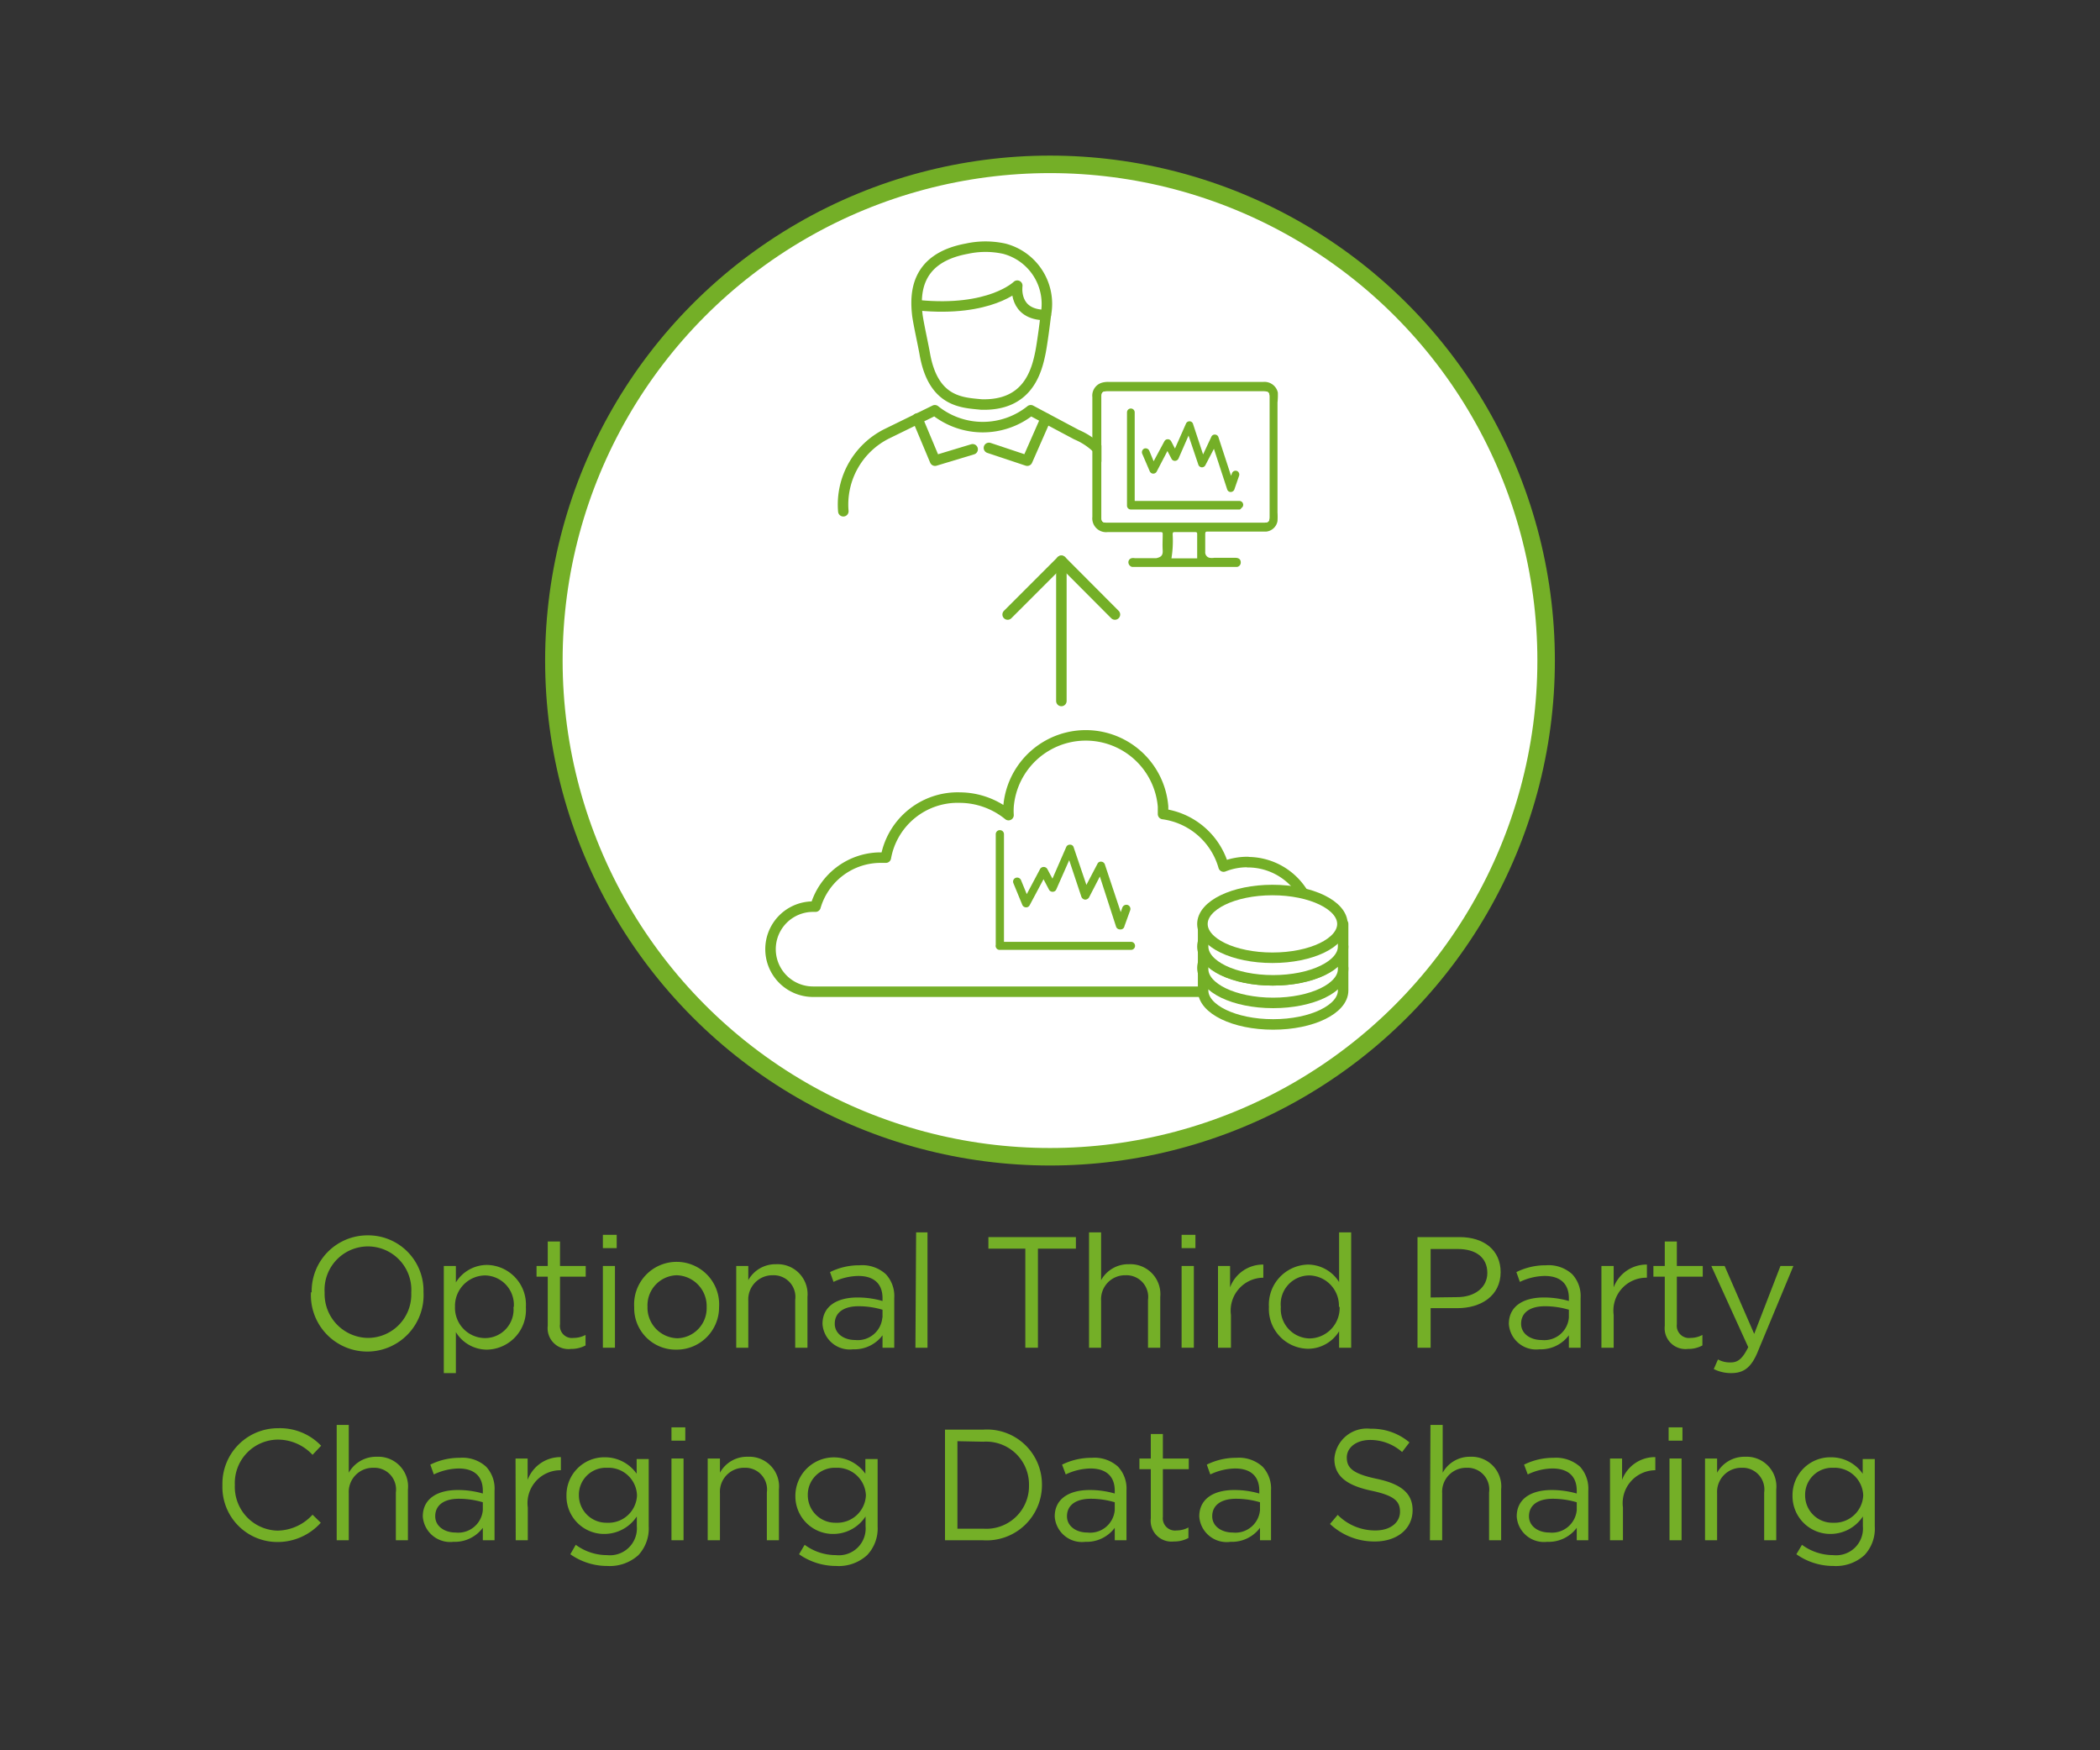 <svg id="Layer_1" data-name="Layer 1" xmlns="http://www.w3.org/2000/svg" xmlns:xlink="http://www.w3.org/1999/xlink" viewBox="0 0 120 100"><rect x="0" y="0" width="120" height="100" fill="#333333" stroke="none"/><defs><style>.cls-1,.cls-5,.cls-9{fill:none;}.cls-2,.cls-7,.cls-8{fill:#74af27;}.cls-3,.cls-6{fill:#fff;}.cls-4{clip-path:url(#clip-path);}.cls-5,.cls-6,.cls-7,.cls-8,.cls-9{stroke:#74af27;}.cls-5,.cls-6,.cls-7,.cls-8{stroke-linecap:round;stroke-linejoin:round;}.cls-5,.cls-6{stroke-width:0.6px;}.cls-7{stroke-width:0.2px;}.cls-8{stroke-width:0.22px;}.cls-9{stroke-miterlimit:10;}</style><clipPath id="clip-path"><circle class="cls-1" cx="60" cy="37.74" r="28.35"/></clipPath></defs><title>EV-Systems_Operations-OptionalThirdPartyChargingDataSharing</title><path class="cls-2" d="M17.81,73.85v0A3.19,3.19,0,0,1,21,70.58a3.16,3.16,0,0,1,3.2,3.24h0a3.22,3.22,0,1,1-6.43,0Zm5.69,0v0a2.48,2.48,0,1,0-4.95,0h0A2.51,2.51,0,0,0,21,76.44,2.48,2.48,0,0,0,23.5,73.85Z"/><path class="cls-2" d="M25.36,72.33h.69v.94a2.1,2.1,0,0,1,1.78-1,2.27,2.27,0,0,1,2.22,2.42h0a2.27,2.27,0,0,1-2.22,2.42,2.08,2.08,0,0,1-1.78-1v2.34h-.69Zm4,2.34v0a1.68,1.68,0,0,0-1.63-1.8A1.74,1.74,0,0,0,26,74.65h0a1.73,1.73,0,0,0,1.69,1.8A1.63,1.63,0,0,0,29.34,74.67Z"/><path class="cls-2" d="M31.3,75.75V72.94h-.64v-.61h.64v-1.4H32v1.4h1.47v.61H32v2.72a.69.69,0,0,0,.78.78,1.46,1.46,0,0,0,.68-.17v.6a1.74,1.74,0,0,1-.84.2A1.19,1.19,0,0,1,31.3,75.75Z"/><path class="cls-2" d="M34.45,70.55h.79v.76h-.79Zm0,1.78h.69V77h-.69Z"/><path class="cls-2" d="M36.24,74.68v0a2.43,2.43,0,1,1,4.85,0h0a2.42,2.42,0,0,1-2.44,2.43A2.37,2.37,0,0,1,36.24,74.68Zm4.14,0v0a1.76,1.76,0,0,0-1.73-1.82A1.72,1.72,0,0,0,37,74.65h0a1.75,1.75,0,0,0,1.72,1.81A1.72,1.72,0,0,0,40.38,74.68Z"/><path class="cls-2" d="M42.07,72.33h.69v.81a1.77,1.77,0,0,1,1.59-.91,1.71,1.71,0,0,1,1.79,1.87V77h-.7V74.27a1.24,1.24,0,0,0-1.28-1.41,1.38,1.38,0,0,0-1.4,1.46V77h-.69Z"/><path class="cls-2" d="M47,75.64v0c0-1,.81-1.51,2-1.51a5.18,5.18,0,0,1,1.43.2v-.16c0-.84-.51-1.27-1.38-1.27a3.38,3.38,0,0,0-1.42.34l-.2-.56a3.73,3.73,0,0,1,1.69-.39,2,2,0,0,1,1.5.51,1.83,1.83,0,0,1,.48,1.36V77h-.67v-.71a2,2,0,0,1-1.68.8A1.56,1.56,0,0,1,47,75.64Zm3.43-.36v-.45a4.8,4.8,0,0,0-1.37-.2c-.87,0-1.36.38-1.36,1v0c0,.58.54.93,1.17.93A1.41,1.41,0,0,0,50.42,75.28Z"/><path class="cls-2" d="M52.35,70.41H53V77h-.69Z"/><path class="cls-2" d="M58.59,71.34H56.48v-.66h5v.66H59.31V77h-.72Z"/><path class="cls-2" d="M62.23,70.41h.69v2.73a1.77,1.77,0,0,1,1.59-.91A1.71,1.71,0,0,1,66.3,74.1V77h-.7V74.27a1.24,1.24,0,0,0-1.28-1.41,1.37,1.37,0,0,0-1.4,1.46V77h-.69Z"/><path class="cls-2" d="M67.52,70.55h.79v.76h-.79Zm0,1.78h.7V77h-.7Z"/><path class="cls-2" d="M69.6,72.33h.69v1.22a2,2,0,0,1,1.9-1.3V73h0a1.88,1.88,0,0,0-1.85,2.13V77H69.6Z"/><path class="cls-2" d="M72.51,74.67v0a2.29,2.29,0,0,1,2.23-2.42,2.11,2.11,0,0,1,1.78,1V70.41h.69V77h-.69v-.94a2.09,2.09,0,0,1-1.78,1A2.27,2.27,0,0,1,72.51,74.67Zm4,0h0a1.73,1.73,0,0,0-1.69-1.8,1.64,1.64,0,0,0-1.63,1.8h0a1.68,1.68,0,0,0,1.63,1.8A1.74,1.74,0,0,0,76.55,74.66Z"/><path class="cls-2" d="M81,70.68H83.4c1.42,0,2.35.76,2.35,2v0c0,1.36-1.13,2.06-2.47,2.06H81.75V77H81Zm2.27,3.43c1,0,1.72-.55,1.72-1.38v0c0-.9-.67-1.37-1.69-1.37H81.75v2.77Z"/><path class="cls-2" d="M86.22,75.64v0c0-1,.81-1.51,2-1.51a5.18,5.18,0,0,1,1.43.2v-.16c0-.84-.51-1.27-1.38-1.27a3.38,3.38,0,0,0-1.42.34l-.2-.56a3.73,3.73,0,0,1,1.69-.39,2,2,0,0,1,1.5.51,1.83,1.83,0,0,1,.48,1.36V77h-.67v-.71a2,2,0,0,1-1.68.8A1.56,1.56,0,0,1,86.22,75.64Zm3.43-.36v-.45a4.8,4.8,0,0,0-1.37-.2c-.87,0-1.36.38-1.36,1v0c0,.58.54.93,1.17.93A1.41,1.41,0,0,0,89.65,75.28Z"/><path class="cls-2" d="M91.51,72.33h.7v1.22a2,2,0,0,1,1.9-1.3V73h-.06a1.88,1.88,0,0,0-1.84,2.13V77h-.7Z"/><path class="cls-2" d="M95.13,75.75V72.94h-.65v-.61h.65v-1.4h.69v1.4H97.3v.61H95.82v2.72a.7.7,0,0,0,.79.78,1.42,1.42,0,0,0,.67-.17v.6a1.67,1.67,0,0,1-.83.2A1.19,1.19,0,0,1,95.13,75.75Z"/><path class="cls-2" d="M101.74,72.33h.74l-2,4.81c-.39,1-.84,1.31-1.55,1.31a2.19,2.19,0,0,1-1-.23l.24-.55a1.41,1.41,0,0,0,.73.17c.41,0,.67-.21,1-.87l-2.11-4.64h.76l1.69,3.88Z"/><path class="cls-2" d="M12.71,84.85v0a3.17,3.17,0,0,1,3.18-3.25,3.25,3.25,0,0,1,2.46,1l-.49.52a2.71,2.71,0,0,0-2-.87,2.48,2.48,0,0,0-2.44,2.59h0a2.5,2.5,0,0,0,2.44,2.61,2.76,2.76,0,0,0,2-.91l.47.46a3.31,3.31,0,0,1-2.52,1.1A3.14,3.14,0,0,1,12.71,84.85Z"/><path class="cls-2" d="M19.24,81.41h.69v2.73a1.79,1.79,0,0,1,1.6-.91,1.7,1.7,0,0,1,1.78,1.87V88h-.69V85.27a1.24,1.24,0,0,0-1.29-1.41,1.38,1.38,0,0,0-1.4,1.46V88h-.69Z"/><path class="cls-2" d="M24.16,86.64v0c0-1,.81-1.51,2-1.51a5.12,5.12,0,0,1,1.43.2v-.16c0-.84-.51-1.27-1.38-1.27a3.41,3.41,0,0,0-1.42.34l-.2-.56a3.73,3.73,0,0,1,1.69-.39,2,2,0,0,1,1.5.51,1.83,1.83,0,0,1,.48,1.36V88h-.67v-.71a2,2,0,0,1-1.68.8A1.57,1.57,0,0,1,24.16,86.64Zm3.43-.36v-.45a4.8,4.8,0,0,0-1.37-.2c-.87,0-1.35.38-1.35,1v0c0,.58.54.93,1.17.93A1.41,1.41,0,0,0,27.59,86.28Z"/><path class="cls-2" d="M29.46,83.33h.69v1.22a2,2,0,0,1,1.9-1.3V84H32a1.88,1.88,0,0,0-1.84,2.13V88h-.69Z"/><path class="cls-2" d="M32.59,88.8l.31-.54a3,3,0,0,0,1.79.59,1.54,1.54,0,0,0,1.7-1.66v-.55a2.23,2.23,0,0,1-1.83,1,2.15,2.15,0,0,1-2.19-2.18v0a2.16,2.16,0,0,1,2.19-2.2,2.21,2.21,0,0,1,1.82.94v-.84h.69v3.85a2.24,2.24,0,0,1-.59,1.64,2.44,2.44,0,0,1-1.78.62A3.65,3.65,0,0,1,32.59,88.8Zm3.81-3.36v0a1.63,1.63,0,0,0-1.71-1.58,1.54,1.54,0,0,0-1.61,1.57v0A1.57,1.57,0,0,0,34.69,87,1.63,1.63,0,0,0,36.4,85.44Z"/><path class="cls-2" d="M38.37,81.55h.79v.76h-.79Zm0,1.78h.69V88h-.69Z"/><path class="cls-2" d="M40.44,83.33h.7v.81a1.76,1.76,0,0,1,1.59-.91,1.7,1.7,0,0,1,1.78,1.87V88h-.69V85.27a1.24,1.24,0,0,0-1.29-1.41,1.37,1.37,0,0,0-1.39,1.46V88h-.7Z"/><path class="cls-2" d="M45.66,88.8l.32-.54a3,3,0,0,0,1.79.59,1.53,1.53,0,0,0,1.69-1.66v-.55a2.2,2.2,0,0,1-1.82,1,2.15,2.15,0,0,1-2.19-2.18v0a2.2,2.2,0,0,1,4-1.26v-.84h.7v3.85a2.21,2.21,0,0,1-.6,1.64,2.4,2.4,0,0,1-1.77.62A3.68,3.68,0,0,1,45.66,88.8Zm3.82-3.36v0a1.64,1.64,0,0,0-1.71-1.58,1.54,1.54,0,0,0-1.61,1.57v0A1.57,1.57,0,0,0,47.77,87,1.64,1.64,0,0,0,49.48,85.44Z"/><path class="cls-2" d="M54,81.68h2.19a3.14,3.14,0,0,1,3.35,3.14h0A3.16,3.16,0,0,1,56.16,88H54Zm.71.66v5h1.48a2.44,2.44,0,0,0,2.61-2.48v0a2.45,2.45,0,0,0-2.61-2.49Z"/><path class="cls-2" d="M60.27,86.64v0c0-1,.81-1.51,2-1.51a5.18,5.18,0,0,1,1.43.2v-.16c0-.84-.51-1.27-1.39-1.27a3.37,3.37,0,0,0-1.41.34l-.21-.56a3.8,3.8,0,0,1,1.7-.39,2,2,0,0,1,1.5.51,1.83,1.83,0,0,1,.48,1.36V88h-.67v-.71a2,2,0,0,1-1.68.8A1.56,1.56,0,0,1,60.27,86.64Zm3.43-.36v-.45a4.8,4.8,0,0,0-1.37-.2c-.87,0-1.36.38-1.36,1v0c0,.58.54.93,1.17.93A1.41,1.41,0,0,0,63.7,86.28Z"/><path class="cls-2" d="M65.76,86.75V83.94h-.65v-.61h.65v-1.4h.69v1.4h1.48v.61H66.45v2.72a.7.7,0,0,0,.79.78,1.42,1.42,0,0,0,.67-.17v.6a1.67,1.67,0,0,1-.83.2A1.19,1.19,0,0,1,65.76,86.75Z"/><path class="cls-2" d="M68.53,86.64v0c0-1,.81-1.51,2-1.51a5.12,5.12,0,0,1,1.43.2v-.16c0-.84-.51-1.27-1.38-1.27a3.41,3.41,0,0,0-1.42.34l-.2-.56a3.73,3.73,0,0,1,1.69-.39,2,2,0,0,1,1.5.51,1.83,1.83,0,0,1,.48,1.36V88H72v-.71a2,2,0,0,1-1.68.8A1.57,1.57,0,0,1,68.53,86.64ZM72,86.28v-.45a4.8,4.8,0,0,0-1.37-.2c-.87,0-1.36.38-1.36,1v0c0,.58.54.93,1.18.93A1.41,1.41,0,0,0,72,86.28Z"/><path class="cls-2" d="M76,87.07l.44-.52a3,3,0,0,0,2.16.89c.85,0,1.4-.45,1.4-1.07v0c0-.59-.31-.92-1.63-1.2s-2.12-.78-2.12-1.82v0a1.86,1.86,0,0,1,2.07-1.72,3.32,3.32,0,0,1,2.22.78l-.42.55a2.75,2.75,0,0,0-1.82-.69c-.82,0-1.34.45-1.34,1v0c0,.59.33.93,1.71,1.22s2.05.82,2.05,1.79h0c0,1.08-.9,1.79-2.15,1.79A3.69,3.69,0,0,1,76,87.07Z"/><path class="cls-2" d="M81.74,81.41h.7v2.73A1.76,1.76,0,0,1,84,83.23a1.7,1.7,0,0,1,1.78,1.87V88h-.69V85.27a1.24,1.24,0,0,0-1.29-1.41,1.37,1.37,0,0,0-1.39,1.46V88h-.7Z"/><path class="cls-2" d="M86.67,86.64v0c0-1,.81-1.51,2-1.51a5.24,5.24,0,0,1,1.43.2v-.16c0-.84-.51-1.27-1.39-1.27a3.33,3.33,0,0,0-1.41.34l-.21-.56a3.76,3.76,0,0,1,1.69-.39,2.07,2.07,0,0,1,1.51.51,1.87,1.87,0,0,1,.47,1.36V88h-.66v-.71a2,2,0,0,1-1.69.8A1.56,1.56,0,0,1,86.67,86.64Zm3.43-.36v-.45a4.85,4.85,0,0,0-1.37-.2c-.87,0-1.36.38-1.36,1v0c0,.58.54.93,1.17.93A1.42,1.42,0,0,0,90.1,86.28Z"/><path class="cls-2" d="M92,83.33h.69v1.22a2,2,0,0,1,1.9-1.3V84h0a1.88,1.88,0,0,0-1.85,2.13V88H92Z"/><path class="cls-2" d="M95.35,81.55h.79v.76h-.79Zm.05,1.78h.69V88H95.4Z"/><path class="cls-2" d="M97.43,83.33h.69v.81a1.79,1.79,0,0,1,1.6-.91,1.7,1.7,0,0,1,1.78,1.87V88h-.69V85.27a1.24,1.24,0,0,0-1.29-1.41,1.38,1.38,0,0,0-1.4,1.46V88h-.69Z"/><path class="cls-2" d="M102.65,88.8l.32-.54a3,3,0,0,0,1.79.59,1.53,1.53,0,0,0,1.69-1.66v-.55a2.22,2.22,0,0,1-1.83,1,2.16,2.16,0,0,1-2.19-2.18v0a2.16,2.16,0,0,1,2.19-2.2,2.19,2.19,0,0,1,1.82.94v-.84h.69v3.85a2.2,2.2,0,0,1-.59,1.64,2.42,2.42,0,0,1-1.77.62A3.66,3.66,0,0,1,102.65,88.8Zm3.82-3.36v0a1.64,1.64,0,0,0-1.71-1.58,1.54,1.54,0,0,0-1.61,1.57v0A1.56,1.56,0,0,0,104.76,87,1.64,1.64,0,0,0,106.47,85.44Z"/><circle class="cls-3" cx="60" cy="37.74" r="28.35"/><g class="cls-4"><polyline class="cls-5" points="57.58 35.11 60.65 32.04 63.71 35.11"/><line class="cls-5" x1="60.65" y1="32.04" x2="60.65" y2="40.05"/><path class="cls-5" d="M71.3,49.25a3.68,3.68,0,0,0-1.38.26,4.18,4.18,0,0,0-3.46-3c0-.14,0-.29,0-.43a4.43,4.43,0,0,0-8.83,0,3.91,3.91,0,0,0,0,.49,4.44,4.44,0,0,0-2.78-1A4.17,4.17,0,0,0,50.62,49l-.37,0A3.88,3.88,0,0,0,46.6,51.8h-.14a2.43,2.43,0,1,0,0,4.86H71.3a3.7,3.7,0,1,0,0-7.4"/><path class="cls-5" d="M64,29.21s.21-3.24-2.49-4.38l-2.61-1.39a4.38,4.38,0,0,1-5.48,0l-2.74,1.34a4.52,4.52,0,0,0-2.49,4.43"/><polyline class="cls-5" points="55.58 25.67 53.43 26.32 52.42 23.91"/><polyline class="cls-5" points="56.51 25.59 58.7 26.32 59.76 23.91"/><path class="cls-5" d="M52.42,18c-.13-1.17-.15-3.24,2.82-3.79a5,5,0,0,1,2.15,0A3.26,3.26,0,0,1,59.76,18c-.06.53-.2,1.59-.3,2.11-.22,1.11-.73,3.09-3.4,3C55,23,53.32,23,52.84,20.19,52.74,19.63,52.49,18.52,52.42,18Z"/><path class="cls-5" d="M59.76,18c-1.89,0-1.63-1.68-1.63-1.68s-1.54,1.53-5.67,1.12"/><path class="cls-6" d="M68.75,55.3v1.29c0,1.07,1.78,1.94,4,1.94s4-.87,4-1.94V55.3Z"/><path class="cls-6" d="M76.71,55.3c0,1.07-1.78,1.94-4,1.94s-4-.87-4-1.94,1.78-1.93,4-1.93S76.71,54.23,76.71,55.3Z"/><path class="cls-6" d="M68.75,54.08v1.29c0,1.07,1.78,1.93,4,1.93s4-.86,4-1.93V54.08Z"/><path class="cls-6" d="M76.71,54.08c0,1.07-1.78,1.93-4,1.93s-4-.86-4-1.93,1.78-1.94,4-1.94S76.71,53,76.71,54.08Z"/><path class="cls-6" d="M68.75,52.79v1.29c0,1.07,1.78,1.93,4,1.93s4-.86,4-1.93V52.79Z"/><path class="cls-6" d="M76.71,52.79c0,1.07-1.78,1.93-4,1.93s-4-.86-4-1.93,1.78-1.94,4-1.94S76.71,51.72,76.71,52.79Z"/><path class="cls-7" d="M64.63,54.17H57.14A.13.13,0,0,1,57,54V47.66a.13.13,0,0,1,.14-.13.13.13,0,0,1,.13.13v6.25h7.36a.13.13,0,0,1,0,.26Z"/><path class="cls-7" d="M64,53h0a.13.13,0,0,1-.13-.09l-1-3.09-.73,1.41a.17.17,0,0,1-.13.07.16.16,0,0,1-.12-.09l-.78-2.34-.84,1.9a.12.12,0,0,1-.11.08.13.13,0,0,1-.13-.07l-.4-.76-.88,1.65a.12.12,0,0,1-.12.07.13.13,0,0,1-.12-.08L58,50.42a.13.13,0,0,1,.07-.17.14.14,0,0,1,.18.07l.41,1,.86-1.62a.14.14,0,0,1,.24,0l.39.73.87-2a.12.12,0,0,1,.12-.07.11.11,0,0,1,.12.09l.8,2.36.74-1.41a.11.11,0,0,1,.12-.07.13.13,0,0,1,.12.09l1,3,.19-.54a.15.15,0,0,1,.18-.08.14.14,0,0,1,.08.17l-.33.91A.13.13,0,0,1,64,53Z"/><path class="cls-2" d="M67.74,21.82H72.2a.78.78,0,0,1,.82.61A4.15,4.15,0,0,1,73,23v.9c0,.2,0,.4,0,.6s0,.56,0,.84v2c0,.37,0,.74,0,1.11s0,.55,0,.82a4.18,4.18,0,0,1,0,.5.73.73,0,0,1-.63.6c-.33,0-.66,0-1,0-.78,0-1.56,0-2.34,0-.12,0-.16,0-.16.16,0,.32,0,.64,0,1a.32.32,0,0,0,.25.34.82.82,0,0,0,.26,0h1.21c.2,0,.31.09.31.26a.25.25,0,0,1-.21.26h-6a.28.28,0,0,1-.21-.25.24.24,0,0,1,.19-.25.47.47,0,0,1,.17,0h1.24c.25-.06.38-.14.36-.45s0-.6,0-.9c0-.11,0-.14-.14-.14h-3a.79.79,0,0,1-.88-.87V22.69a.77.77,0,0,1,.53-.82,1.29,1.29,0,0,1,.4-.05Zm0,.54H63.24c-.24,0-.3.07-.3.31v6.91c0,.21.07.28.28.28h9c.26,0,.32-.06.32-.32V22.66c0-.23-.07-.3-.3-.3Zm.67,9.54c0-.3,0-.58,0-.85v-.51c0-.1,0-.14-.13-.14-.37,0-.75,0-1.13,0-.11,0-.14,0-.14.15a6.12,6.12,0,0,1-.07,1.35Z"/><path class="cls-3" d="M67.73,22.36H63.24c-.24,0-.3.07-.3.31v6.91c0,.21.07.28.28.28h9c.26,0,.32-.06.32-.32V22.66c0-.23-.07-.3-.3-.3Z"/><path class="cls-8" d="M70.82,29h-6.2a.11.11,0,0,1-.11-.11V23.56a.11.11,0,0,1,.22,0v5.17h6.09a.11.11,0,1,1,0,.22Z"/><path class="cls-8" d="M70.33,28h0a.1.1,0,0,1-.1-.07l-.84-2.57-.61,1.17a.11.11,0,0,1-.1.06.11.11,0,0,1-.1-.08l-.65-1.93-.69,1.58a.12.12,0,0,1-.1.06.1.1,0,0,1-.1-.06l-.33-.63L66,26.89a.11.11,0,0,1-.1.06.11.11,0,0,1-.1-.07l-.43-1a.12.12,0,0,1,.06-.15.12.12,0,0,1,.14.06l.34.82.72-1.34a.11.11,0,0,1,.2,0l.32.61.72-1.63a.11.11,0,0,1,.1-.07.1.1,0,0,1,.1.08l.66,2L69.32,25a.1.1,0,0,1,.11-.06.1.1,0,0,1,.09.07l.82,2.51.16-.44a.11.11,0,0,1,.14-.07.11.11,0,0,1,.06.14l-.26.75A.12.12,0,0,1,70.33,28Z"/></g><circle class="cls-9" cx="60" cy="37.74" r="28.35"/></svg>